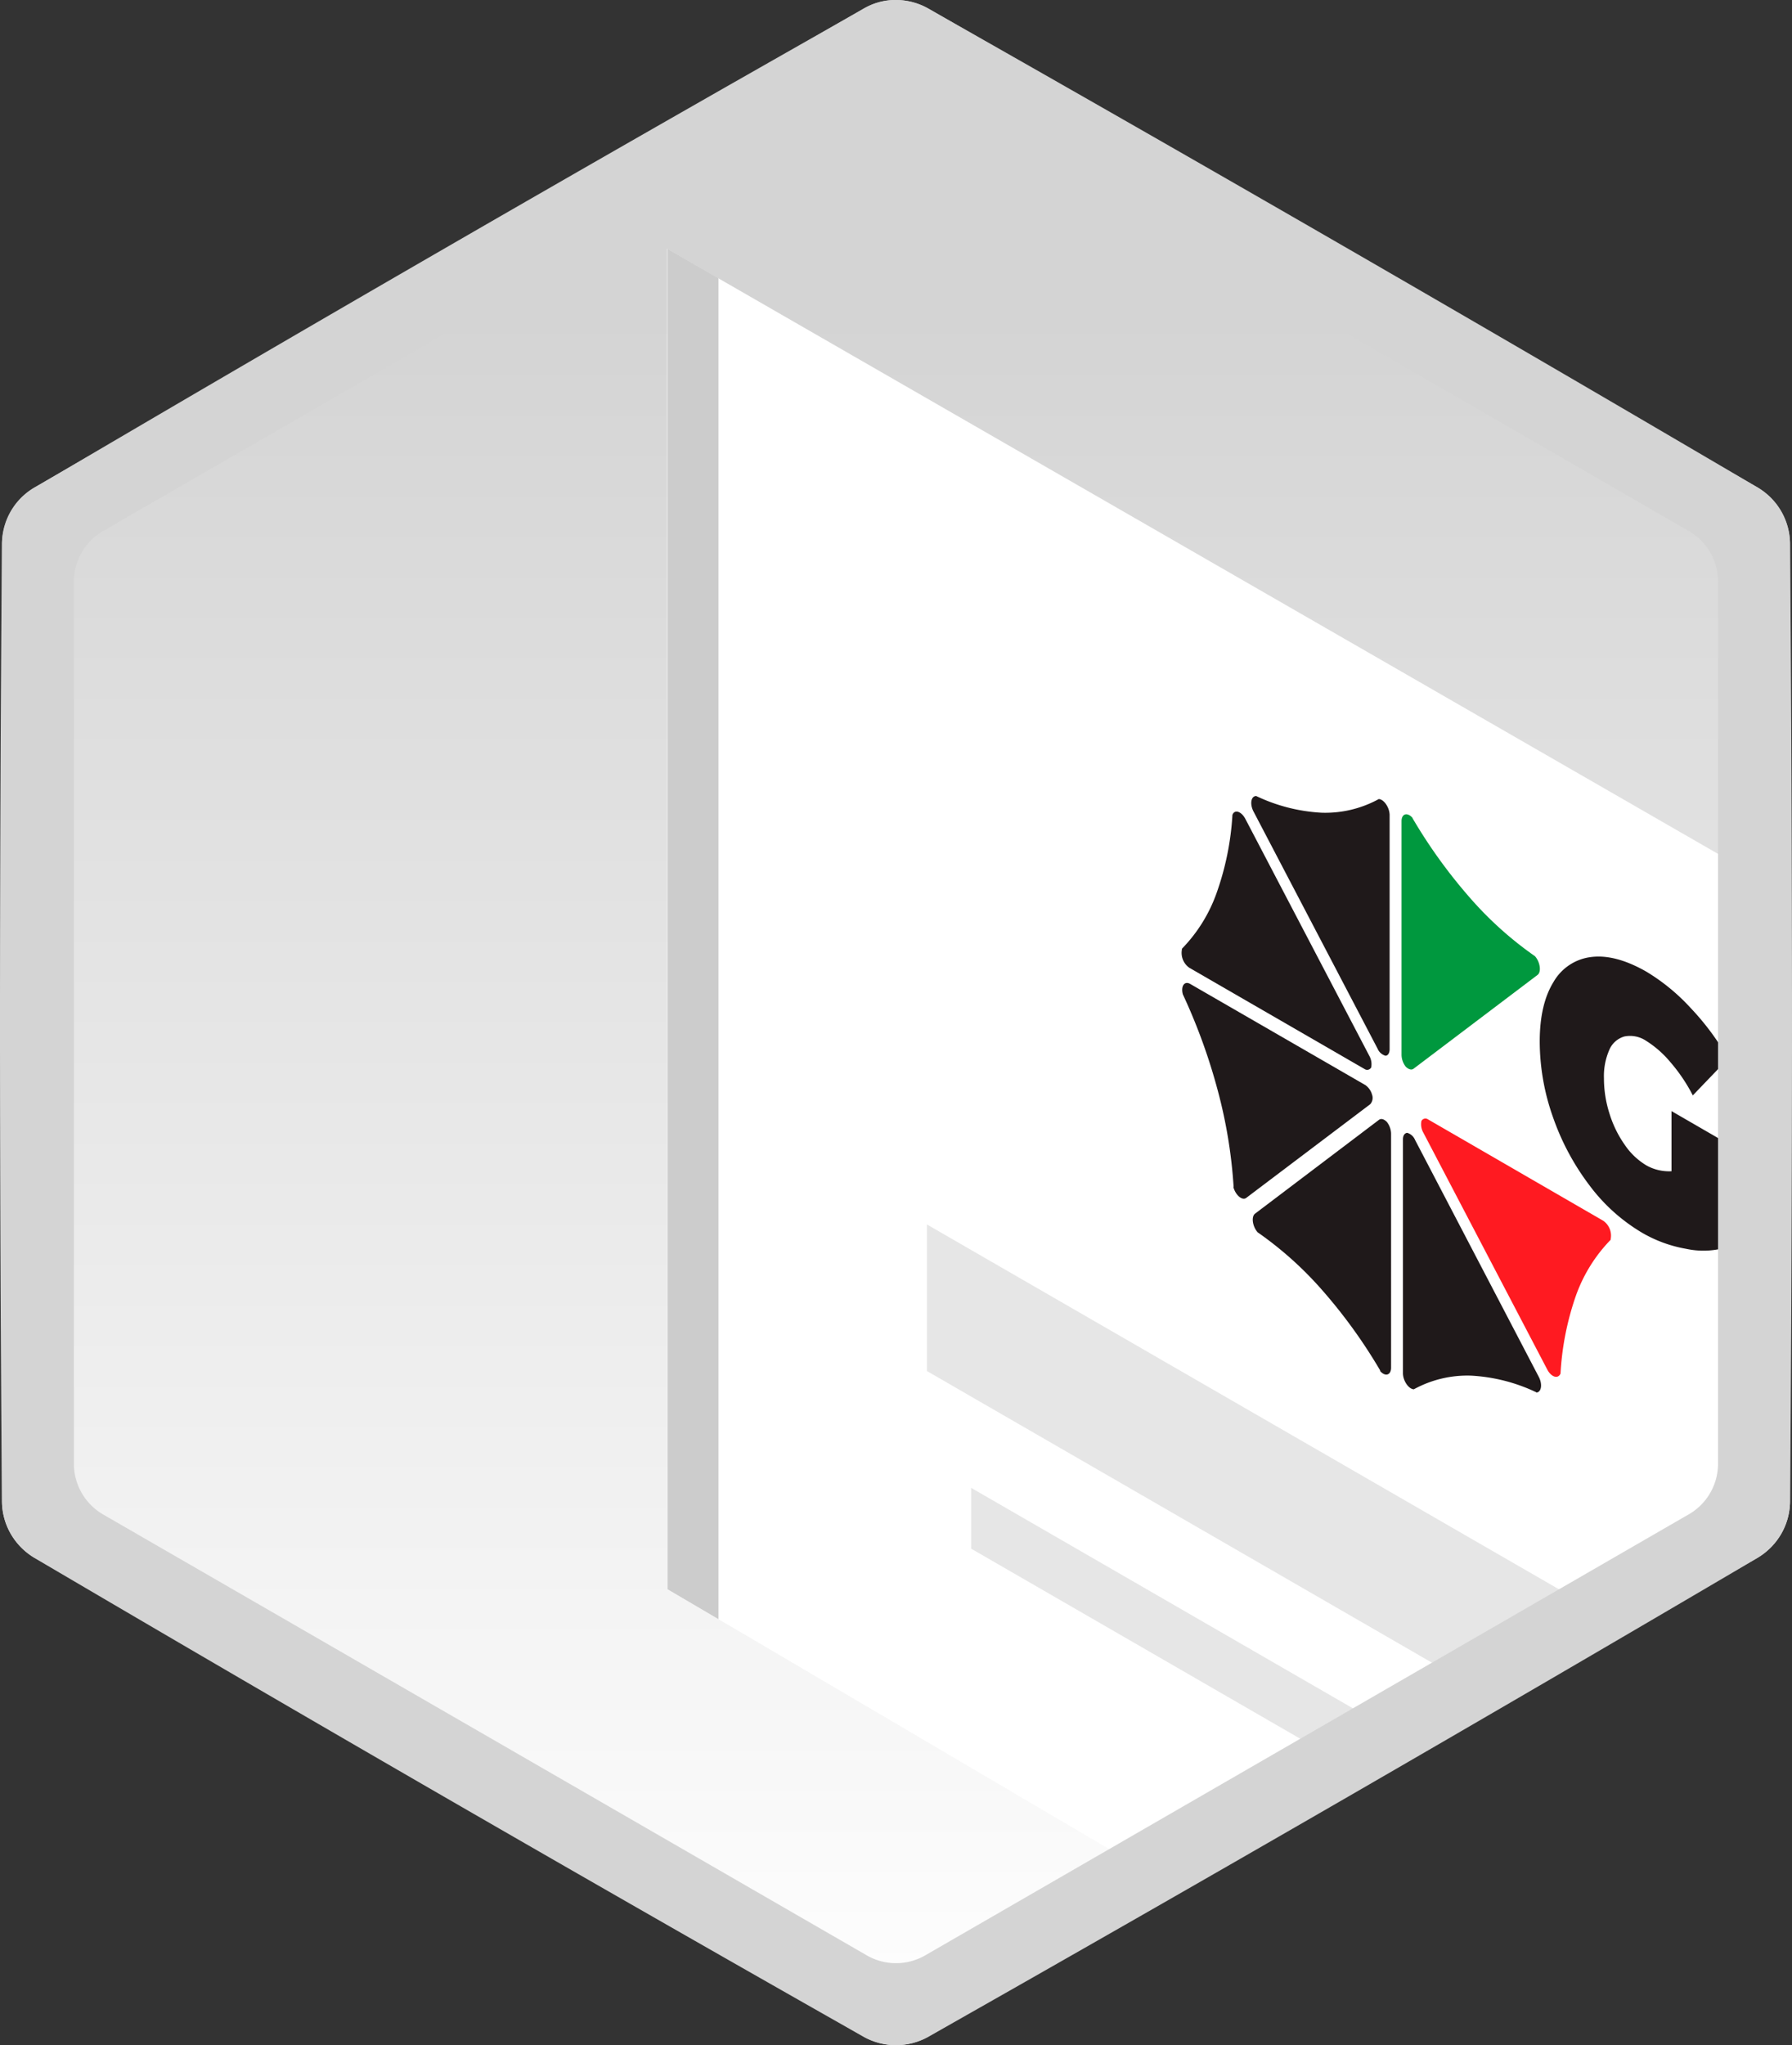 <?xml version="1.0" encoding="UTF-8" standalone="no"?>
<svg
   xmlns:dc="http://purl.org/dc/elements/1.1/"
   xmlns:cc="http://creativecommons.org/ns#"
   xmlns:rdf="http://www.w3.org/1999/02/22-rdf-syntax-ns#"
   xmlns:svg="http://www.w3.org/2000/svg"
   xmlns="http://www.w3.org/2000/svg"
   xmlns:xlink="http://www.w3.org/1999/xlink"
   xmlns:sodipodi="http://sodipodi.sourceforge.net/DTD/sodipodi-0.dtd"
   xmlns:inkscape="http://www.inkscape.org/namespaces/inkscape"
   id="Layer_1"
   data-name="Layer 1"
   viewBox="0 0 270.64 308.76"
   version="1.1"
   sodipodi:docname="fettuccia_prova.svg"
   inkscape:version="0.92.3 (2405546, 2018-03-11)">
  <rect x="0" y="0" width="270.64" height="308.76" fill="#333333" stroke="none"/>
  <sodipodi:namedview
     pagecolor="#ffffff"
     bordercolor="#666666"
     borderopacity="1"
     objecttolerance="10"
     gridtolerance="10"
     guidetolerance="10"
     inkscape:pageopacity="0"
     inkscape:pageshadow="2"
     inkscape:window-width="1920"
     inkscape:window-height="1007"
     id="namedview47"
     showgrid="false"
     inkscape:zoom="2.1619017"
     inkscape:cx="120.0801"
     inkscape:cy="181.99348"
     inkscape:window-x="0"
     inkscape:window-y="0"
     inkscape:window-maximized="1"
     inkscape:current-layer="Layer_1" />
  <defs
     id="defs14">
    <style
       id="style2">.cls-1{fill:url(#linear-gradient);}.cls-2{fill:#fff;}.cls-3{fill:#ccc;}.cls-4{fill:#ff1a21;}.cls-5{fill:#00983e;}.cls-6{fill:#1f191a;}.cls-7{fill:#e6e6e6;}.cls-8{fill:url(#linear-gradient-2);}</style>
    <linearGradient
       id="linear-gradient"
       x1="-176.49"
       y1="310.54"
       x2="-175.49"
       y2="310.54"
       gradientTransform="matrix(0, 261.92, 261.92, 0, -81201.4, 46273.88)"
       gradientUnits="userSpaceOnUse">
      <stop
         offset="0"
         stop-color="#d4d4d4"
         id="stop4" />
      <stop
         offset="1"
         stop-color="#fff"
         id="stop6" />
    </linearGradient>
    <linearGradient
       id="linear-gradient-2"
       x1="270.133"
       y1="154.729"
       x2="-0.463"
       y2="154.729"
       gradientUnits="userSpaceOnUse"
       spreadMethod="pad">
      <stop
         offset="0"
         stop-color="#08415c"
         id="stop9" />
      <stop
         offset="1"
         stop-color="#207ca8"
         id="stop11" />
    </linearGradient>
    <linearGradient
       inkscape:collect="always"
       xlink:href="#linear-gradient"
       id="linearGradient4567"
       x1="0"
       y1="154.385"
       x2="270.64"
       y2="154.385"
       gradientUnits="userSpaceOnUse" />
  </defs>
  <title
     id="title16">fettuccia_prova</title>
  <path
     class="cls-1"
     d="M130.39,1.32a9.87,9.87,0,0,1,9.86,0L265.41,73.58a9.86,9.86,0,0,1,4.93,8.54V226.64a9.86,9.86,0,0,1-4.93,8.54L140.25,307.44a9.87,9.87,0,0,1-9.86,0L5.23,235.18A9.86,9.86,0,0,1,.3,226.64V82.12a9.86,9.86,0,0,1,4.93-8.54Z"
     id="path18" />
  <path
     class="cls-2"
     d="M265,132.1v85.72a10.9,10.9,0,0,1-5.46,9.44l-91,52.51-56.24-33.09-11.55-6.74V37.56L265,132.1Z"
     id="path20" />
  <path
     class="cls-3"
     d="M108.51,244.46V42l-7.7-4.43V239.94l7.7,4.52Z"
     id="path22" />
  <path
     class="cls-4"
     d="M243.24,187.14a2.73,2.73,0,0,0-1.1-2.83L215.67,169a.68.68,0,0,0-1,.25,2.55,2.55,0,0,0,.29,1.75l18.72,35.77c.6,1.14,1.62,1.47,2,.61A42.73,42.73,0,0,1,238,195.63a23.29,23.29,0,0,1,5.29-8.49"
     id="path24" />
  <path
     class="cls-5"
     d="M213.32,123.47c-.79-.89-1.65-.62-1.65.51v35.3a3,3,0,0,0,.63,1.76c.4.39.85.56,1.19.31l18.72-14.16c.6-.45.4-1.93-.38-2.82a54.07,54.07,0,0,1-9.86-8.86,78.25,78.25,0,0,1-8.65-12"
     id="path26" />
  <path
     class="cls-6"
     d="M178.52,143.27a2.74,2.74,0,0,0,1.1,2.84l26.47,15.29a.69.69,0,0,0,1-.25,2.59,2.59,0,0,0-.29-1.75l-18.72-35.77c-.61-1.15-1.63-1.47-1.95-.6a42.48,42.48,0,0,1-2.38,11.76,23.1,23.1,0,0,1-5.28,8.48"
     id="path28" />
  <path
     class="cls-6"
     d="M208.44,207c.78.89,1.65.62,1.65-.52V171.14a3,3,0,0,0-.64-1.76c-.39-.39-.84-.57-1.19-.31l-18.71,14.16c-.6.45-.4,1.93.39,2.82a53.9,53.9,0,0,1,9.85,8.85,78.6,78.6,0,0,1,8.65,12"
     id="path30" />
  <path
     class="cls-6"
     d="M189.72,120.18c-.79,0-1,1.22-.39,2.37l18.72,35.77a1.85,1.85,0,0,0,1.19,1.07c.36,0,.63-.38.63-1V123.07c0-1.14-.86-2.4-1.64-2.43a16.8,16.8,0,0,1-8.65,2.06,26.14,26.14,0,0,1-9.86-2.52"
     id="path32" />
  <path
     class="cls-6"
     d="M186.27,179.21c.33,1.24,1.35,2.1,1.95,1.64l18.72-14.14a1.43,1.43,0,0,0,.28-1.43,2.62,2.62,0,0,0-1-1.45l-26.47-15.28c-.86-.49-1.44.32-1.11,1.57a88.07,88.07,0,0,1,5.29,14.58,74,74,0,0,1,2.38,14.51"
     id="path34" />
  <path
     class="cls-6"
     d="M232,210.24c.78,0,1-1.23.39-2.38L213.71,172.1a1.84,1.84,0,0,0-1.19-1.07c-.37.05-.64.37-.64,1v35.29c0,1.13.87,2.41,1.65,2.43a16.8,16.8,0,0,1,8.65-2.06,26.14,26.14,0,0,1,9.86,2.52"
     id="path36" />
  <path
     class="cls-6"
     d="M252.46,167.76l8.11,4.69v15.92a12.29,12.29,0,0,1-5.93.17,20,20,0,0,1-6.58-2.39,27.18,27.18,0,0,1-8-7.18,37.16,37.16,0,0,1-5.52-10.31,34.32,34.32,0,0,1-2-11.4c0-3.77.7-6.77,2.08-9a7.59,7.59,0,0,1,5.75-3.78c2.44-.29,5.2.46,8.28,2.22a30.23,30.23,0,0,1,6.7,5.5,39.45,39.45,0,0,1,5.65,7.62l-5.34,5.56a25.4,25.4,0,0,0-3.37-5,15.53,15.53,0,0,0-3.68-3.24,4.36,4.36,0,0,0-3.27-.66,3.52,3.52,0,0,0-2.28,2,9.87,9.87,0,0,0-.82,4.32,17.42,17.42,0,0,0,.84,5.34,16.73,16.73,0,0,0,2.3,4.7,10.38,10.38,0,0,0,3.31,3.13,7,7,0,0,0,3.75.86v-9.13Z"
     id="path38" />
  <path
     class="cls-7"
     d="M240.84,243.06,140,184.87V207l83.41,48.15,17.4-12.08Z"
     id="path40" />
  <path
     class="cls-7"
     d="M210.93,261.73l-64.26-37.1v9.18l56.57,32.66,7.69-4.74Z"
     id="path42" />
  <path
     class="cls-8"
     d="M135.48,0a10.13,10.13,0,0,1,4.62,1.24q63,35.69,125.45,72.42A10.13,10.13,0,0,1,270.34,82q.6,72.42,0,144.85a10.14,10.14,0,0,1-4.79,8.29q-62.43,36.74-125.45,72.43a10.11,10.11,0,0,1-9.57,0q-63-35.7-125.45-72.43A10.13,10.13,0,0,1,.3,226.82Q-.3,154.4.3,82a10.15,10.15,0,0,1,4.78-8.29Q67.51,36.94,130.53,1.26A9.22,9.22,0,0,1,135.48,0ZM15.58,80.17a8.83,8.83,0,0,0-4.42,7.65V221a8.85,8.85,0,0,0,4.42,7.65L130.9,295.21a8.84,8.84,0,0,0,8.84,0l115.31-66.58a8.83,8.83,0,0,0,4.42-7.65V87.82a8.81,8.81,0,0,0-4.42-7.65L139.74,13.59a8.84,8.84,0,0,0-8.84,0L15.58,80.17Z"
     id="path44"
     style="fill:url(#linearGradient4567);fill-opacity:1.0" />
</svg>
